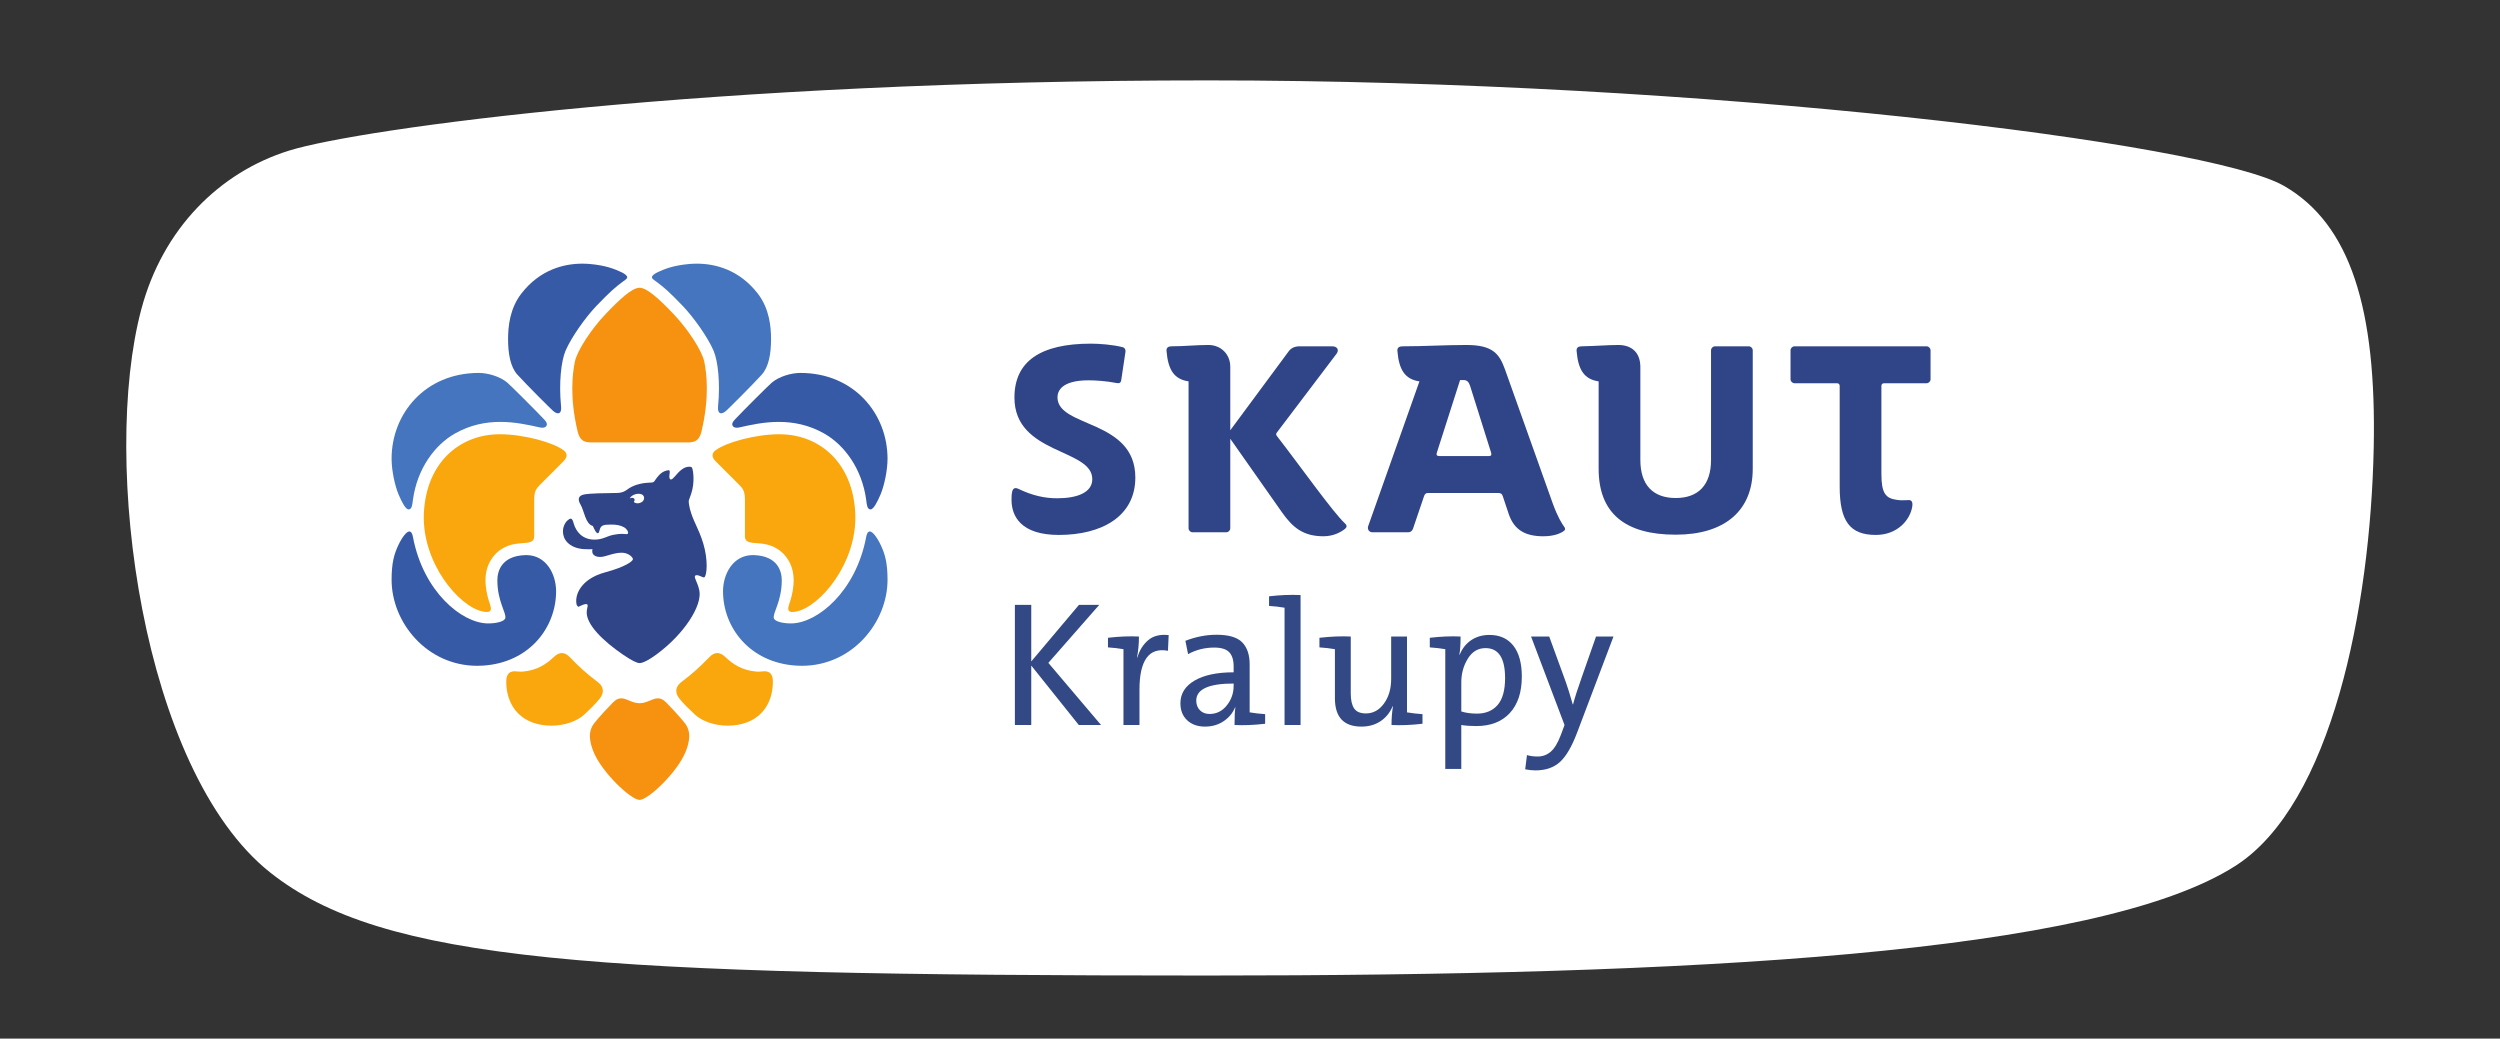 <?xml version="1.0" encoding="UTF-8" standalone="no"?>
<svg
   xmlns:dc="http://purl.org/dc/elements/1.1/"
   xmlns:cc="http://creativecommons.org/ns#"
   xmlns:rdf="http://www.w3.org/1999/02/22-rdf-syntax-ns#"
   xmlns:svg="http://www.w3.org/2000/svg"
   xmlns="http://www.w3.org/2000/svg"
   viewBox="0 0 449.333 186.667"
   height="186.667"
   width="449.333"
   xml:space="preserve"
   id="svg2"
   version="1.1"><rect x="0" y="0" width="449.333" height="186.667" fill="#333333" stroke="none"/><defs
     id="defs6"><clipPath
       id="clipPath20"
       clipPathUnits="userSpaceOnUse"><path
         id="path18"
         d="M 0,0 H 337 V 140 H 0 Z" /></clipPath></defs><g
     transform="matrix(1.333,0,0,-1.333,0,186.667)"
     id="g10"><g
       id="g12"><g
         id="g14"><g
           clip-path="url(#clipPath20)"
           id="g16"><g
             transform="translate(162.748,8.5)"
             id="g22"><path
               id="path24"
               style="fill:#ffffff;fill-opacity:1;fill-rule:nonzero;stroke:none"
               d="m 0,0 c -83.078,0 -111.172,1.848 -126.351,13.921 -17.275,13.742 -22.825,55.384 -17.336,75.94 2.877,10.778 10.478,18.443 19.959,21.38 9.48,2.937 56.45,9.455 123.811,9.455 67.36,0 134.983,-8.413 145.097,-14.208 9.036,-5.177 12.511,-16.703 12.129,-35.303 C 156.863,49.472 151.604,23.123 138.71,14.819 120.106,2.838 65.114,0 0,0" /></g><g
             transform="translate(84.909,72.822)"
             id="g26"><path
               id="path28"
               style="fill:#304488;fill-opacity:1;fill-rule:nonzero;stroke:none"
               d="m 0,0 c 0.168,0.38 0.71,0.635 1.17,0.635 0.651,0 0.801,-0.37 0.761,-0.654 C 1.885,-0.358 1.589,-0.585 1.186,-0.645 1.15,-0.651 1.112,-0.653 1.074,-0.653 c -0.284,0 -0.575,0.141 -0.499,0.241 0.037,0.049 0.134,0.177 0.06,0.331 C 0.578,0.037 0.451,0.09 0.313,0.09 0.205,0.09 0.092,0.058 0,0 M 8.018,4.284 C 7.349,4.284 6.771,3.803 6.083,2.976 5.896,2.753 5.696,2.561 5.548,2.561 c -0.093,0 -0.165,0.078 -0.199,0.272 -0.056,0.324 0.19,0.981 -0.088,0.981 -0.006,0 -0.013,0 -0.02,-10e-4 C 4.524,3.738 4.058,3.327 3.652,2.794 3.339,2.382 3.316,2.166 2.952,2.155 2.227,2.122 1.889,2.092 1.33,1.958 0.769,1.826 0.295,1.616 -0.041,1.409 -0.462,1.146 -0.778,0.752 -1.767,0.744 -3.35,0.73 -5.36,0.694 -6.14,0.545 -6.942,0.393 -7.055,-0.116 -6.63,-0.828 c 0.499,-0.832 0.647,-2.621 1.655,-2.876 0.26,-0.553 0.439,-0.978 0.688,-0.978 0.007,0 0.014,0.001 0.022,0.001 0.089,0.019 0.18,0.295 0.246,0.55 0.139,0.558 0.68,0.582 1.037,0.6 0.178,0.01 0.348,0.015 0.511,0.015 0.663,0 1.209,-0.088 1.697,-0.362 0.417,-0.235 0.621,-0.653 0.542,-0.815 -0.043,-0.089 -0.102,-0.113 -0.207,-0.113 -0.063,0 -0.142,0.009 -0.245,0.017 -0.103,0.009 -0.23,0.018 -0.387,0.018 -0.276,0 -0.646,-0.027 -1.147,-0.129 -0.873,-0.176 -1.409,-0.645 -2.534,-0.645 -1.678,0 -2.5,1.136 -2.795,2.151 -0.101,0.346 -0.183,0.675 -0.414,0.675 -0.108,0 -0.25,-0.073 -0.442,-0.252 -0.769,-0.72 -0.826,-2.089 -0.03,-2.925 0.527,-0.555 1.266,-0.843 2.156,-0.925 0.177,-0.014 0.469,-0.025 0.774,-0.025 0.164,0 0.332,0.003 0.488,0.011 0,0 -0.127,-0.348 0.064,-0.656 0.133,-0.213 0.45,-0.393 0.936,-0.393 0.216,0 0.464,0.035 0.745,0.119 0.78,0.232 1.495,0.455 2.136,0.455 0.435,0 0.836,-0.103 1.2,-0.375 0.164,-0.122 0.366,-0.348 0.366,-0.494 0,-0.268 -0.982,-1.035 -3.737,-1.776 -3.387,-0.912 -4.182,-3.18 -3.838,-4.42 l 0.189,-0.229 h 0.003 c 0.1,0 0.612,0.3 0.906,0.353 0.06,0.01 0.111,0.015 0.154,0.015 0.375,0 0.172,-0.385 0.107,-0.858 -0.262,-1.881 2.411,-4.252 4.771,-5.887 1.307,-0.904 2.01,-1.213 2.34,-1.213 0.337,0 1.036,0.25 2.339,1.213 3.68,2.72 6.119,6.527 5.724,8.555 -0.225,1.151 -0.824,1.852 -0.538,2.037 0.055,0.035 0.119,0.049 0.19,0.049 0.162,0 0.357,-0.075 0.533,-0.151 0.177,-0.076 0.336,-0.151 0.426,-0.151 0.02,0 0.037,0.003 0.05,0.011 0.369,0.23 0.538,2.36 -0.143,4.588 -0.647,2.116 -1.373,2.961 -1.806,4.693 -0.057,0.227 -0.194,0.913 -0.135,1.095 0.058,0.183 0.201,0.549 0.305,0.853 0.54,1.566 0.292,3.207 0.119,3.579 L 8.235,4.267 C 8.162,4.278 8.089,4.284 8.018,4.284" /></g><g
             transform="translate(55.184,68.375)"
             id="g30"><path
               id="path32"
               style="fill:#375aa7;fill-opacity:1;fill-rule:nonzero;stroke:none"
               d="m 0,0 c -0.352,0 -0.941,-0.727 -1.453,-1.799 -0.601,-1.259 -0.93,-2.451 -0.93,-4.716 0,-5.744 4.744,-11.597 11.55,-11.597 0.25,0 0.504,0.008 0.76,0.024 6.295,0.398 9.871,5.165 9.871,10.024 0,2.293 -1.317,4.88 -4.029,4.88 -0.057,0 -0.114,-0.002 -0.172,-0.004 -3.209,-0.126 -3.719,-2.227 -3.719,-3.387 0,-2.862 1.23,-4.388 1.07,-5.103 -0.108,-0.483 -1.279,-0.72 -2.285,-0.72 -0.035,0 -0.07,10e-4 -0.104,10e-4 C 7.054,-12.34 1.905,-8.103 0.508,-0.805 0.452,-0.507 0.348,-0.001 0.001,0 v 0" /></g><g
             transform="translate(64.545,89.752)"
             id="g34"><path
               id="path36"
               style="fill:#4575be;fill-opacity:1;fill-rule:nonzero;stroke:none"
               d="m 0,0 c -7.194,0 -11.745,-5.471 -11.745,-11.561 0,-1.594 0.445,-3.654 0.935,-4.812 0.455,-1.074 0.958,-2.029 1.358,-2.029 0.461,0 0.498,0.65 0.582,1.275 0.576,4.263 2.981,7.431 5.652,8.949 2.101,1.193 4.193,1.575 6.128,1.575 1.986,0 3.808,-0.402 5.306,-0.74 0.129,-0.029 0.252,-0.045 0.363,-0.045 0.267,0 0.473,0.087 0.569,0.276 0.112,0.22 0.033,0.47 -0.314,0.835 C 7.443,-4.812 4.243,-1.629 3.842,-1.294 2.868,-0.482 1.259,0 0,0" /></g><g
             transform="translate(93.955,104.485)"
             id="g38"><path
               id="path40"
               style="fill:#4575be;fill-opacity:1;fill-rule:nonzero;stroke:none"
               d="m 0,0 c -0.348,0 -0.685,-0.016 -1.004,-0.043 -2.208,-0.19 -3.417,-0.711 -4.242,-1.094 -0.442,-0.205 -0.808,-0.459 -0.808,-0.705 0,-0.222 0.475,-0.49 0.695,-0.657 0.878,-0.667 1.564,-1.217 3.473,-3.215 1.47,-1.54 3.351,-4.19 4.137,-6.006 0.611,-1.411 0.921,-4.419 0.616,-7.477 -0.045,-0.461 0,-0.764 0.202,-0.918 0.061,-0.046 0.131,-0.065 0.205,-0.065 0.247,0 0.539,0.213 0.686,0.346 0.394,0.354 3.389,3.334 4.787,4.862 0.945,1.03 1.262,2.817 1.262,4.803 0,1.669 -0.223,4.135 -1.818,6.173 C 5.709,-0.823 2.519,0 0,0" /></g><g
             transform="translate(78.515,104.485)"
             id="g42"><path
               id="path44"
               style="fill:#375aa7;fill-opacity:1;fill-rule:nonzero;stroke:none"
               d="m 0,0 c -2.519,0 -5.709,-0.823 -8.191,-3.996 -1.595,-2.038 -1.818,-4.504 -1.818,-6.173 0,-1.986 0.317,-3.773 1.262,-4.803 1.398,-1.528 4.393,-4.508 4.787,-4.862 0.147,-0.133 0.439,-0.346 0.686,-0.346 0.074,0 0.144,0.019 0.205,0.065 0.202,0.154 0.247,0.457 0.202,0.918 -0.305,3.058 0.005,6.066 0.616,7.477 0.786,1.816 2.667,4.466 4.137,6.006 1.908,1.998 2.595,2.548 3.473,3.215 0.22,0.167 0.695,0.435 0.695,0.657 0,0.246 -0.366,0.5 -0.808,0.705 C 4.421,-0.754 3.212,-0.233 1.004,-0.043 0.684,-0.016 0.348,0 0,0" /></g><g
             transform="translate(67.399,81.485)"
             id="g46"><path
               id="path48"
               style="fill:#f9a70d;fill-opacity:1;fill-rule:nonzero;stroke:none"
               d="m 0,0 c -5.423,0 -9.943,-3.822 -10.247,-10.681 -0.293,-6.613 4.712,-12.575 7.958,-13.225 0.205,-0.041 0.376,-0.06 0.517,-0.06 0.658,0 0.65,0.428 0.428,1.07 -0.371,1.073 -1.208,3.841 0.156,5.978 1.056,1.655 2.561,2.081 3.72,2.189 0.338,0.031 0.79,0.057 1.008,0.083 0.854,0.101 1.087,0.348 1.087,0.926 v 4.794 c 0,1.218 0.231,1.565 0.821,2.154 0.66,0.66 2.302,2.303 3.125,3.125 0.629,0.629 0.483,1.124 0.04,1.466 C 7.218,-1.102 3.198,0 0,0" /></g><g
             transform="translate(117.286,68.375)"
             id="g50"><path
               id="path52"
               style="fill:#4575be;fill-opacity:1;fill-rule:nonzero;stroke:none"
               d="m 0,0 h -0.001 c -0.347,-0.001 -0.451,-0.507 -0.507,-0.805 -1.397,-7.298 -6.545,-11.535 -10.05,-11.592 -0.035,0 -0.07,-10e-4 -0.104,-10e-4 -1.007,0 -2.178,0.237 -2.286,0.72 -0.159,0.715 1.07,2.241 1.07,5.103 0,1.16 -0.51,3.261 -3.719,3.387 -0.058,0.002 -0.115,0.004 -0.172,0.004 -2.712,0 -4.029,-2.587 -4.029,-4.88 0,-4.859 3.577,-9.626 9.871,-10.024 0.256,-0.016 0.51,-0.024 0.76,-0.024 6.806,0 11.551,5.853 11.551,11.597 0,2.265 -0.329,3.457 -0.931,4.716 C 0.941,-0.727 0.352,0 0,0" /></g><g
             transform="translate(107.924,89.752)"
             id="g54"><path
               id="path56"
               style="fill:#375aa7;fill-opacity:1;fill-rule:nonzero;stroke:none"
               d="m 0,0 c -1.259,0 -2.868,-0.482 -3.842,-1.294 -0.401,-0.335 -3.601,-3.518 -4.992,-4.983 -0.347,-0.365 -0.426,-0.615 -0.314,-0.835 0.097,-0.189 0.302,-0.276 0.569,-0.276 0.112,0 0.234,0.016 0.363,0.045 1.499,0.338 3.32,0.74 5.306,0.74 1.935,0 4.027,-0.382 6.129,-1.575 2.671,-1.518 5.076,-4.686 5.651,-8.949 0.084,-0.625 0.121,-1.275 0.582,-1.275 0.4,0 0.903,0.955 1.358,2.029 0.49,1.158 0.936,3.218 0.936,4.812 C 11.746,-5.471 7.194,0 0,0" /></g><g
             transform="translate(105.071,81.485)"
             id="g58"><path
               id="path60"
               style="fill:#f9a70d;fill-opacity:1;fill-rule:nonzero;stroke:none"
               d="m 0,0 c -3.198,0 -7.218,-1.102 -8.613,-2.181 -0.443,-0.342 -0.589,-0.837 0.04,-1.466 0.823,-0.822 2.465,-2.465 3.125,-3.125 0.589,-0.589 0.821,-0.936 0.821,-2.154 v -4.794 c 0,-0.578 0.233,-0.825 1.087,-0.926 0.218,-0.026 0.67,-0.052 1.008,-0.083 1.159,-0.108 2.664,-0.534 3.72,-2.189 1.363,-2.137 0.527,-4.905 0.156,-5.978 -0.222,-0.642 -0.23,-1.07 0.428,-1.07 0.141,0 0.312,0.019 0.517,0.06 3.246,0.65 8.251,6.612 7.958,13.225 C 9.943,-3.822 5.422,0 0,0" /></g><g
             transform="translate(96.713,51.982)"
             id="g62"><path
               id="path64"
               style="fill:#f9a70d;fill-opacity:1;fill-rule:nonzero;stroke:none"
               d="m 0,0 c -0.358,0 -0.699,-0.177 -1.016,-0.502 -1.351,-1.382 -2.224,-2.201 -3.842,-3.42 -0.819,-0.616 -0.843,-1.422 -0.315,-2.134 0.506,-0.683 1.377,-1.507 2.166,-2.246 0.924,-0.866 2.606,-1.49 4.434,-1.49 0.452,0 0.914,0.038 1.374,0.121 3.583,0.639 4.766,3.504 4.69,5.978 -0.018,0.621 -0.276,0.983 -0.545,1.114 -0.195,0.095 -0.373,0.123 -0.556,0.123 -0.128,0 -0.258,-0.014 -0.4,-0.027 -0.141,-0.013 -0.293,-0.026 -0.465,-0.026 -0.082,0 -0.169,0.003 -0.261,0.01 C 3.392,-2.344 2.111,-1.523 1.07,-0.518 0.703,-0.164 0.344,0 0,0" /></g><g
             transform="translate(75.757,51.982)"
             id="g66"><path
               id="path68"
               style="fill:#f9a70d;fill-opacity:1;fill-rule:nonzero;stroke:none"
               d="m 0,0 c -0.344,0 -0.703,-0.164 -1.07,-0.518 -1.041,-1.005 -2.322,-1.826 -4.194,-1.981 -0.092,-0.007 -0.179,-0.01 -0.261,-0.01 -0.172,0 -0.324,0.013 -0.465,0.026 -0.142,0.013 -0.272,0.027 -0.4,0.027 -0.183,0 -0.361,-0.028 -0.555,-0.123 -0.27,-0.131 -0.528,-0.493 -0.546,-1.114 -0.076,-2.474 1.107,-5.339 4.69,-5.978 0.461,-0.083 0.922,-0.121 1.374,-0.121 1.827,0 3.51,0.624 4.434,1.49 0.789,0.739 1.66,1.563 2.166,2.246 0.528,0.712 0.504,1.518 -0.315,2.134 -1.617,1.219 -2.491,2.038 -3.842,3.42 C 0.699,-0.177 0.358,0 0,0" /></g><g
             transform="translate(86.235,101.238)"
             id="g70"><path
               id="path72"
               style="fill:#f79210;fill-opacity:1;fill-rule:nonzero;stroke:none"
               d="m 0,0 c -1.019,0 -2.691,-1.562 -4.608,-3.576 -1.883,-1.977 -3.815,-4.888 -4.124,-6.427 -0.309,-1.539 -0.726,-4.754 0.388,-9.408 0.316,-1.318 1.045,-1.444 1.869,-1.444 H 6.474 c 0.824,0 1.554,0.126 1.869,1.444 1.114,4.654 0.697,7.869 0.388,9.408 -0.307,1.539 -2.24,4.45 -4.123,6.427 C 2.69,-1.562 1.017,0 0,0" /></g><g
             transform="translate(88.723,45.878)"
             id="g74"><path
               id="path76"
               style="fill:#f79210;fill-opacity:1;fill-rule:nonzero;stroke:none"
               d="m 0,0 c -0.069,0 -0.141,-0.005 -0.218,-0.015 -0.624,-0.081 -1.347,-0.644 -2.27,-0.644 -0.923,0 -1.646,0.563 -2.271,0.644 C -4.835,-0.005 -4.907,0 -4.976,0 c -0.412,0 -0.721,-0.18 -1.136,-0.595 -0.701,-0.703 -1.712,-1.802 -2.383,-2.626 -0.484,-0.594 -1.141,-1.585 -0.239,-3.896 1.107,-2.839 5.082,-6.581 6.246,-6.581 1.164,0 5.139,3.742 6.246,6.581 0.902,2.311 0.245,3.302 -0.239,3.896 C 2.847,-2.397 1.837,-1.298 1.135,-0.595 0.721,-0.18 0.412,0 0,0" /></g><g
             transform="translate(146.776,88.756)"
             id="g78"><path
               id="path80"
               style="fill:#304488;fill-opacity:1;fill-rule:nonzero;stroke:none"
               d="m 0,0 c -3.619,0 -4.192,-1.433 -4.192,-2.293 0,-4.119 10.497,-2.937 10.497,-10.818 0,-5.23 -4.514,-7.738 -10.317,-7.738 -5.087,0 -6.377,2.508 -6.377,4.729 0,0.43 0,0.752 0.108,1.182 0.107,0.359 0.358,0.538 0.859,0.286 1.863,-0.895 3.511,-1.253 5.195,-1.253 2.651,0 4.729,0.752 4.729,2.579 0,4.155 -10.497,3.295 -10.497,10.998 0,4.872 3.475,7.272 10.318,7.272 C 1.469,4.944 3.296,4.8 4.55,4.478 4.871,4.406 5.015,4.156 4.979,3.869 L 4.406,0.036 C 4.334,-0.394 4.119,-0.43 3.725,-0.358 2.472,-0.107 1.003,0 0,0" /></g><g
             transform="translate(197.728,93.52)"
             id="g82"><path
               id="path84"
               style="fill:#304488;fill-opacity:1;fill-rule:nonzero;stroke:none"
               d="m 0,0 c 3.583,0 4.442,-1.218 5.195,-3.295 l 6.447,-18.091 c 0.681,-1.863 1.219,-2.687 1.577,-3.188 0.107,-0.144 0.107,-0.358 -0.036,-0.466 -0.466,-0.358 -1.361,-0.752 -2.83,-0.752 -2.472,0 -3.94,0.895 -4.657,3.009 l -0.788,2.364 c -0.108,0.358 -0.287,0.466 -0.645,0.466 h -9.421 c -0.323,0 -0.466,-0.144 -0.573,-0.466 l -1.47,-4.334 c -0.107,-0.287 -0.286,-0.502 -0.716,-0.502 h -4.764 c -0.43,0 -0.717,0.394 -0.573,0.824 l 6.913,19.523 c -1.898,0.287 -2.758,1.469 -2.973,4.12 -0.036,0.43 0.251,0.609 0.681,0.609 C -5.66,-0.179 -2.973,0 0,0 m 3.332,-14.544 -2.83,8.992 c -0.179,0.573 -0.43,0.823 -0.896,0.823 H -0.86 l -3.152,-9.85 c -0.072,-0.252 0.036,-0.395 0.322,-0.395 h 6.735 c 0.287,0 0.359,0.143 0.287,0.43" /></g><g
             transform="translate(212.577,92.732)"
             id="g86"><path
               id="path88"
               style="fill:#304488;fill-opacity:1;fill-rule:nonzero;stroke:none"
               d="m 0,0 c -0.036,0.43 0.25,0.609 0.681,0.609 1.899,0.035 3.51,0.179 4.943,0.179 1.756,0 2.974,-0.967 2.974,-2.974 v -12.538 c 0,-3.367 1.719,-5.122 4.764,-5.122 3.045,0 4.765,1.755 4.765,5.122 V 0.071 c 0,0.287 0.25,0.538 0.537,0.538 h 4.55 c 0.286,0 0.537,-0.251 0.537,-0.538 v -15.976 c 0,-5.697 -3.833,-8.885 -10.389,-8.885 -6.842,0 -10.389,2.902 -10.389,8.885 V -4.12 C 1.075,-3.833 0.215,-2.651 0,0" /></g><g
             transform="translate(253.676,88.004)"
             id="g90"><path
               id="path92"
               style="fill:#304488;fill-opacity:1;fill-rule:nonzero;stroke:none"
               d="m 0,0 v -11.857 c 0,-2.651 0.573,-3.296 2.078,-3.511 0.394,-0.072 1.075,-0.072 1.468,-0.036 0.538,0.072 0.717,-0.251 0.61,-0.896 -0.287,-1.754 -1.971,-3.797 -4.908,-3.797 -3.475,0 -4.872,1.827 -4.872,6.52 V 0 c 0,0.215 -0.144,0.358 -0.359,0.358 h -5.731 c -0.287,0 -0.538,0.251 -0.538,0.537 V 4.8 c 0,0.287 0.251,0.537 0.538,0.537 H 6.09 c 0.286,0 0.538,-0.25 0.538,-0.537 V 0.895 C 6.628,0.609 6.376,0.358 6.09,0.358 H 0.358 C 0.143,0.358 0,0.215 0,0" /></g><g
             transform="translate(162.945,93.52)"
             id="g94"><path
               id="path96"
               style="fill:#304488;fill-opacity:1;fill-rule:nonzero;stroke:none"
               d="m 0,0 c 1.684,0 2.938,-1.254 2.938,-2.937 v -8.562 l 7.845,10.604 c 0.322,0.466 0.824,0.716 1.504,0.716 h 4.407 c 0.644,0 0.967,-0.465 0.573,-1.003 L 9.206,-11.821 c -0.107,-0.144 -0.107,-0.287 0,-0.43 3.224,-4.156 7.523,-10.245 9.207,-11.822 0.322,-0.286 0.215,-0.537 0,-0.716 -0.538,-0.43 -1.54,-1.003 -2.902,-1.003 -2.686,0 -4.119,1.11 -5.624,3.259 l -6.949,9.887 v -12.072 c 0,-0.286 -0.251,-0.537 -0.538,-0.537 h -4.549 c -0.287,0 -0.538,0.251 -0.538,0.537 v 19.81 c -1.898,0.287 -2.758,1.469 -2.973,4.12 -0.036,0.43 0.251,0.609 0.681,0.609 C -3.224,-0.179 -1.755,0 0,0" /></g></g></g></g><g
       transform="matrix(1,0,0,-1,0,140)"
       id="g98"><g
         id="g100"><path
           id="path102"
           style="fill:#324986;fill-opacity:1;fill-rule:evenodd;stroke:none"
           d="m 148.456,97.719 h -3 l -6.408,-8.016 v 8.016 h -2.208 v -16.2 h 2.208 v 7.632 l 6.432,-7.632 h 2.736 l -6.864,7.824 z" /><path
           id="path104"
           style="fill:#324986;fill-opacity:1;fill-rule:evenodd;stroke:none"
           d="m 157.576,85.599 -0.096,2.112 c -1.296,-0.24 -2.26,0.084 -2.892,0.972 -0.632,0.888 -0.948,2.3 -0.948,4.236 v 4.8 h -2.16 V 87.495 c -0.656,-0.112 -1.352,-0.192 -2.088,-0.24 v -1.296 c 1.504,-0.176 2.896,-0.232 4.176,-0.168 0,0.992 -0.088,1.936 -0.264,2.832 h 0.048 c 0.288,-0.976 0.776,-1.756 1.464,-2.34 0.688,-0.584 1.608,-0.812 2.76,-0.684 z" /><path
           id="path106"
           style="fill:#324986;fill-opacity:1;fill-rule:evenodd;stroke:none"
           d="m 170.584,97.551 c -1.52,0.176 -2.896,0.232 -4.128,0.168 0,-1.136 0.04,-1.928 0.12,-2.376 h -0.048 c -0.304,0.752 -0.816,1.372 -1.536,1.86 -0.72,0.488 -1.56,0.732 -2.52,0.732 -0.992,0 -1.792,-0.284 -2.4,-0.852 -0.608,-0.568 -0.912,-1.332 -0.912,-2.292 0,-1.296 0.636,-2.316 1.908,-3.06 1.272,-0.744 3.028,-1.116 5.268,-1.116 v -0.792 c 0,-0.864 -0.2,-1.504 -0.6,-1.92 -0.4,-0.416 -1.072,-0.624 -2.016,-0.624 -1.28,0 -2.456,0.296 -3.528,0.888 l -0.36,-1.8 c 1.408,-0.544 2.808,-0.816 4.2,-0.816 1.648,0 2.804,0.344 3.468,1.032 0.664,0.688 0.996,1.672 0.996,2.952 v 6.48 c 0.656,0.112 1.352,0.192 2.088,0.24 z m -4.248,-5.112 v -0.312 c -3.36,0 -5.04,0.768 -5.04,2.304 0,0.528 0.164,0.96 0.492,1.296 0.328,0.336 0.764,0.504 1.308,0.504 0.928,0 1.7,-0.384 2.316,-1.152 0.616,-0.768 0.924,-1.648 0.924,-2.64 z" /><path
           id="path108"
           style="fill:#324986;fill-opacity:1;fill-rule:evenodd;stroke:none"
           d="m 175.36,97.719 h -2.16 v -15.816 c -0.656,-0.112 -1.352,-0.192 -2.088,-0.24 v -1.296 c 1.504,-0.176 2.92,-0.232 4.248,-0.168 z" /><path
           id="path110"
           style="fill:#324986;fill-opacity:1;fill-rule:evenodd;stroke:none"
           d="m 191.8,97.551 c -1.504,0.176 -2.896,0.232 -4.176,0.168 0,-0.88 0.064,-1.72 0.192,-2.52 h -0.048 c -0.352,0.848 -0.892,1.516 -1.62,2.004 -0.728,0.488 -1.588,0.732 -2.58,0.732 -2.384,0 -3.576,-1.272 -3.576,-3.816 v -6.624 c -0.656,-0.112 -1.352,-0.192 -2.088,-0.24 v -1.296 c 1.568,-0.176 2.976,-0.232 4.224,-0.168 v 7.68 c 0,0.896 0.152,1.568 0.456,2.016 0.304,0.448 0.832,0.672 1.584,0.672 0.976,0 1.788,-0.444 2.436,-1.332 0.648,-0.888 0.972,-1.996 0.972,-3.324 v -5.712 h 2.136 v 10.224 c 0.656,0.112 1.352,0.192 2.088,0.24 z" /><path
           id="path112"
           style="fill:#324986;fill-opacity:1;fill-rule:evenodd;stroke:none"
           d="m 205.192,91.191 c 0,2.112 -0.54,3.752 -1.62,4.92 -1.08,1.168 -2.588,1.752 -4.524,1.752 -0.784,0 -1.456,-0.048 -2.016,-0.144 v 5.928 h -2.16 v -16.152 c -0.656,-0.112 -1.352,-0.192 -2.088,-0.24 v -1.296 c 1.52,-0.176 2.904,-0.232 4.152,-0.168 0,1.088 -0.056,1.896 -0.168,2.424 l 0.048,0.024 c 0.336,-0.832 0.852,-1.484 1.548,-1.956 0.696,-0.472 1.516,-0.708 2.46,-0.708 1.392,0 2.468,0.484 3.228,1.452 0.76,0.968 1.14,2.356 1.14,4.164 z m -2.256,0.192 c 0,-2.688 -0.88,-4.032 -2.64,-4.032 -1.008,0 -1.804,0.476 -2.388,1.428 -0.584,0.952 -0.876,2.012 -0.876,3.18 v 3.936 c 0.624,0.192 1.328,0.288 2.112,0.288 1.184,0 2.112,-0.388 2.784,-1.164 0.672,-0.776 1.008,-1.988 1.008,-3.636 z" /><path
           id="path114"
           style="fill:#324986;fill-opacity:1;fill-rule:evenodd;stroke:none"
           d="m 217.552,85.791 -4.896,12.936 c -0.72,1.904 -1.496,3.232 -2.328,3.984 -0.832,0.752 -1.928,1.128 -3.288,1.128 -0.416,0 -0.88,-0.048 -1.392,-0.144 l 0.24,-1.92 c 0.416,0.128 0.896,0.192 1.44,0.192 0.672,0 1.26,-0.216 1.764,-0.648 0.504,-0.432 0.964,-1.2 1.38,-2.304 l 0.48,-1.296 -4.512,-11.928 h 2.448 l 2.256,6.192 c 0.256,0.72 0.56,1.704 0.912,2.952 h 0.048 c 0.208,-0.816 0.6,-2.04 1.176,-3.672 l 1.92,-5.472 z" /></g></g></g></svg>